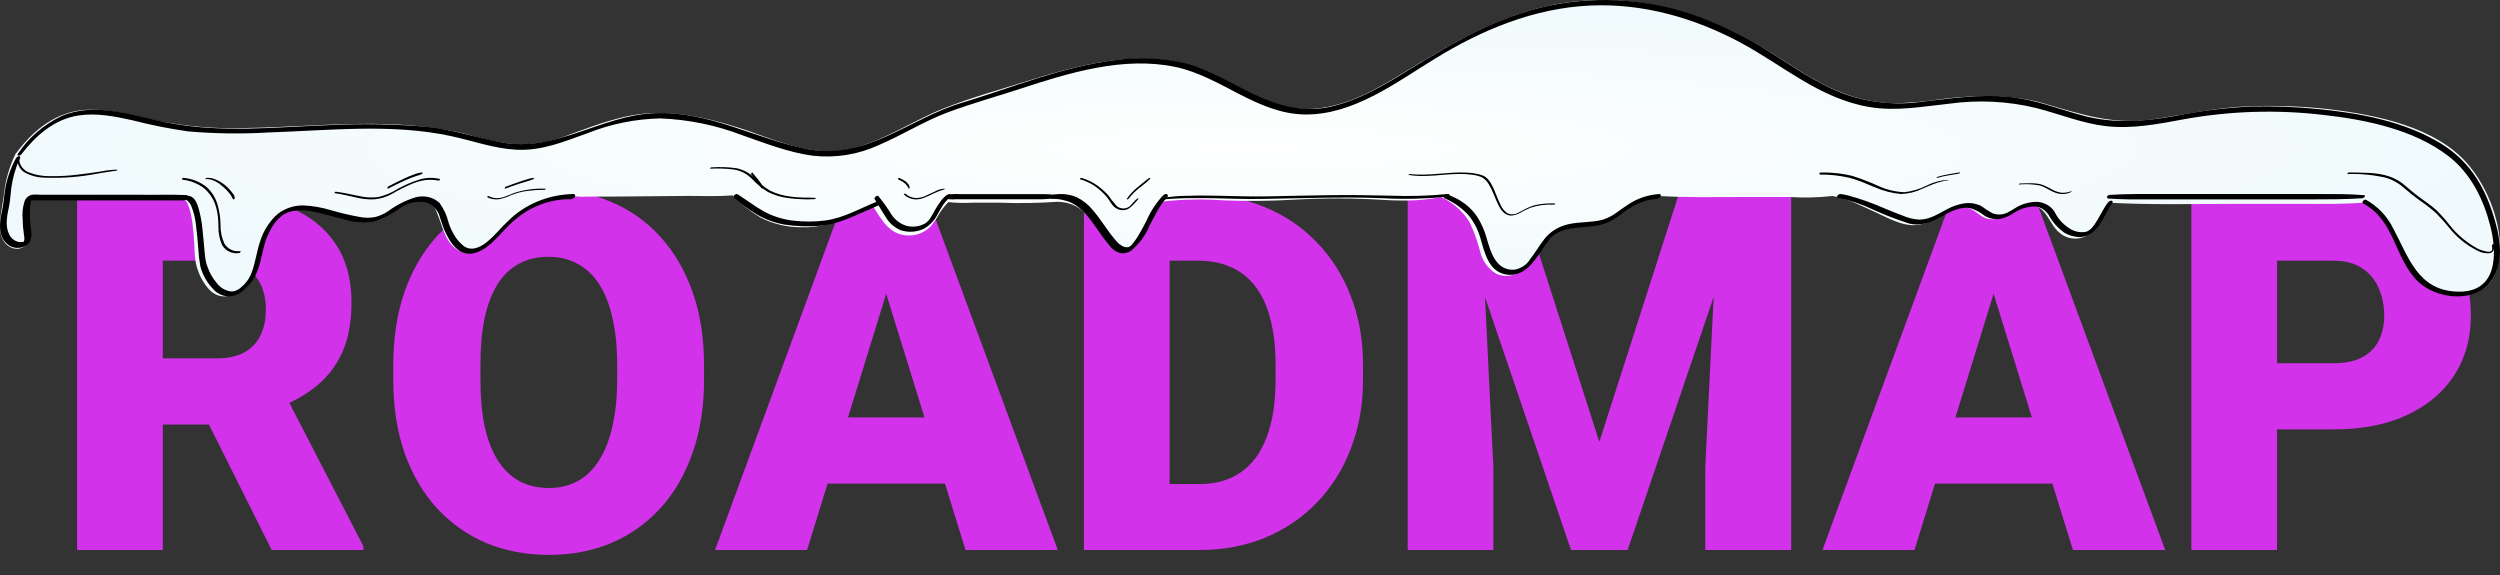 <svg width="100" height="23" viewBox="0 0 100 23" fill="none" xmlns="http://www.w3.org/2000/svg">
<rect x="0" y="0" width="100" height="23" fill="#333333" stroke="none"/>
<path d="M3.084 7.781H8.68C9.773 7.781 10.724 7.944 11.531 8.27C12.338 8.595 12.96 9.077 13.396 9.715C13.839 10.353 14.06 11.141 14.06 12.078C14.06 12.892 13.934 13.572 13.68 14.119C13.426 14.666 13.071 15.118 12.615 15.477C12.166 15.828 11.642 16.118 11.043 16.346L9.92 16.98H5.223L5.203 14.334H8.68C9.116 14.334 9.477 14.256 9.764 14.1C10.05 13.943 10.265 13.722 10.408 13.435C10.558 13.143 10.633 12.794 10.633 12.391C10.633 11.98 10.558 11.629 10.408 11.336C10.258 11.043 10.037 10.818 9.744 10.662C9.458 10.506 9.103 10.428 8.68 10.428H6.512V22H3.084V7.781ZM10.867 22L7.723 15.711L11.355 15.691L14.539 21.854V22H10.867ZM28.162 14.607V15.184C28.162 16.271 28.009 17.247 27.703 18.113C27.404 18.973 26.977 19.708 26.424 20.32C25.87 20.926 25.216 21.391 24.461 21.717C23.706 22.036 22.872 22.195 21.961 22.195C21.043 22.195 20.203 22.036 19.441 21.717C18.686 21.391 18.029 20.926 17.469 20.32C16.915 19.708 16.486 18.973 16.18 18.113C15.88 17.247 15.73 16.271 15.73 15.184V14.607C15.73 13.52 15.88 12.544 16.18 11.678C16.486 10.812 16.912 10.076 17.459 9.471C18.012 8.859 18.667 8.393 19.422 8.074C20.184 7.749 21.023 7.586 21.941 7.586C22.853 7.586 23.686 7.749 24.441 8.074C25.203 8.393 25.861 8.859 26.414 9.471C26.967 10.076 27.397 10.812 27.703 11.678C28.009 12.544 28.162 13.52 28.162 14.607ZM24.686 15.184V14.588C24.686 13.885 24.624 13.266 24.5 12.732C24.383 12.192 24.207 11.74 23.973 11.375C23.738 11.01 23.449 10.737 23.104 10.555C22.765 10.366 22.378 10.271 21.941 10.271C21.486 10.271 21.088 10.366 20.75 10.555C20.412 10.737 20.128 11.01 19.9 11.375C19.672 11.74 19.5 12.192 19.383 12.732C19.272 13.266 19.217 13.885 19.217 14.588V15.184C19.217 15.88 19.272 16.499 19.383 17.039C19.5 17.573 19.672 18.025 19.9 18.396C20.135 18.768 20.421 19.047 20.76 19.236C21.105 19.425 21.505 19.52 21.961 19.52C22.397 19.52 22.785 19.425 23.123 19.236C23.462 19.047 23.745 18.768 23.973 18.396C24.207 18.025 24.383 17.573 24.5 17.039C24.624 16.499 24.686 15.88 24.686 15.184ZM35.75 10.77L32.283 22H28.602L33.826 7.781H36.16L35.75 10.77ZM38.621 22L35.145 10.77L34.695 7.781H37.059L42.312 22H38.621ZM38.484 16.697V19.344H31.189V16.697H38.484ZM47.977 22H44.822L44.842 19.363H47.977C48.628 19.363 49.178 19.207 49.627 18.895C50.083 18.582 50.428 18.116 50.662 17.498C50.903 16.873 51.023 16.105 51.023 15.193V14.578C51.023 13.895 50.955 13.296 50.818 12.781C50.688 12.26 50.493 11.828 50.232 11.482C49.972 11.131 49.647 10.867 49.256 10.691C48.872 10.516 48.429 10.428 47.928 10.428H44.764V7.781H47.928C48.891 7.781 49.773 7.947 50.574 8.279C51.382 8.605 52.078 9.074 52.664 9.686C53.257 10.291 53.712 11.01 54.031 11.844C54.357 12.671 54.52 13.588 54.52 14.598V15.193C54.52 16.196 54.357 17.114 54.031 17.947C53.712 18.781 53.26 19.5 52.674 20.105C52.088 20.711 51.395 21.18 50.594 21.512C49.8 21.837 48.927 22 47.977 22ZM46.785 7.781V22H43.357V7.781H46.785ZM58.006 7.781H60.799L63.973 17.674L67.147 7.781H69.939L65.106 22H62.84L58.006 7.781ZM56.307 7.781H59.197L59.734 18.68V22H56.307V7.781ZM68.748 7.781H71.648V22H68.211V18.68L68.748 7.781ZM80.047 10.77L76.58 22H72.898L78.123 7.781H80.457L80.047 10.77ZM82.918 22L79.441 10.77L78.992 7.781H81.356L86.609 22H82.918ZM82.781 16.697V19.344H75.486V16.697H82.781ZM93.328 17.176H89.793V14.529H93.328C93.81 14.529 94.201 14.448 94.5 14.285C94.799 14.122 95.018 13.898 95.154 13.611C95.297 13.318 95.369 12.99 95.369 12.625C95.369 12.234 95.297 11.873 95.154 11.541C95.018 11.209 94.799 10.942 94.5 10.74C94.201 10.532 93.81 10.428 93.328 10.428H91.082V22H87.654V7.781H93.328C94.467 7.781 95.447 7.99 96.268 8.406C97.094 8.823 97.729 9.396 98.172 10.125C98.615 10.848 98.836 11.675 98.836 12.605C98.836 13.523 98.615 14.324 98.172 15.008C97.729 15.691 97.094 16.225 96.268 16.609C95.447 16.987 94.467 17.176 93.328 17.176Z" fill="#D232EA"/>
<path d="M0.719 9.953C0.793 9.944 0.864 9.921 0.928 9.886C0.993 9.851 1.049 9.804 1.094 9.748C1.138 9.693 1.171 9.629 1.188 9.561C1.206 9.494 1.209 9.423 1.197 9.355C1.159 9.056 1.139 8.755 1.139 8.454C1.133 8.283 1.152 8.112 1.197 7.946C1.427 7.934 1.658 7.934 1.887 7.946C3.627 7.946 5.379 8.005 7.116 7.934C7.15 7.928 7.182 7.913 7.207 7.889C7.767 7.91 7.762 9.891 7.793 10.212C7.822 10.681 7.999 11.132 8.302 11.507C8.758 12.065 9.384 11.896 9.81 11.414C10.614 10.499 10.204 8.281 11.972 8.326C12.603 8.345 13.217 8.602 13.826 8.737C14.113 8.817 14.415 8.836 14.711 8.792C15.007 8.748 15.288 8.642 15.534 8.483C15.911 8.245 16.25 7.982 16.724 7.967C16.886 7.966 17.045 8.014 17.177 8.102C17.309 8.191 17.407 8.317 17.457 8.462C17.712 9.015 17.798 9.846 18.501 10.091C19.161 10.328 19.823 9.48 20.167 9.093C20.487 8.716 20.893 8.41 21.356 8.197C21.819 7.984 22.327 7.87 22.843 7.863C22.869 7.861 22.894 7.852 22.914 7.837C23.096 7.867 23.28 7.876 23.464 7.865C23.752 7.865 24.042 7.865 24.33 7.865L25.929 7.851L27.526 7.837C28.104 7.837 28.695 7.863 29.27 7.815H29.299C29.63 8.154 30.007 8.452 30.419 8.701C30.928 8.963 31.501 9.097 32.082 9.089C33.146 9.129 33.982 8.633 34.883 8.186C35.268 8.799 35.606 9.492 36.49 9.414C36.657 9.396 36.818 9.344 36.961 9.262C37.105 9.18 37.227 9.07 37.32 8.939C37.415 8.811 37.5 8.677 37.575 8.538C37.68 8.377 37.799 8.225 37.931 8.084C38.243 8.118 38.558 8.126 38.871 8.108H39.999C40.758 8.137 41.518 8.125 42.276 8.072C43.04 8.072 43.49 8.514 43.883 9.079C44.107 9.404 44.428 10.124 44.929 10.117C45.321 10.117 45.578 9.642 45.736 9.376C45.991 8.951 46.144 8.426 46.5 8.062C47.317 7.97 48.141 7.954 48.96 8.015C49.868 8.05 50.776 8.042 51.683 7.991C52.724 7.928 53.77 7.92 54.812 7.967C55.76 8.024 56.681 8.086 57.614 7.882H57.639C58.127 8.104 58.53 8.462 58.793 8.906C58.972 9.288 59.113 9.686 59.213 10.093C59.3 10.444 59.528 10.751 59.849 10.951C60.011 11.023 60.192 11.049 60.37 11.027C60.547 11.004 60.714 10.934 60.85 10.825C61.164 10.554 61.423 10.232 61.614 9.875C61.717 9.704 61.84 9.545 61.981 9.4C62.256 9.136 62.689 9.077 63.061 9.043C63.651 8.991 64.12 8.929 64.606 8.595C65.093 8.26 65.541 7.918 66.198 7.865C66.223 7.861 66.247 7.85 66.267 7.834C67.441 7.91 68.627 7.88 69.804 7.88H71.586C72.159 7.917 72.733 7.904 73.303 7.839C73.955 7.956 74.558 8.281 75.149 8.552C75.699 8.806 76.282 9.134 76.911 8.956C77.54 8.777 78.004 8.158 78.694 8.312C78.948 8.371 79.129 8.578 79.353 8.699C79.464 8.747 79.585 8.772 79.707 8.772C79.83 8.772 79.95 8.747 80.061 8.699C80.316 8.614 80.497 8.414 80.734 8.31C80.867 8.24 81.018 8.205 81.171 8.209C81.323 8.212 81.472 8.253 81.602 8.329C81.953 8.585 82.045 9.055 82.402 9.326C82.567 9.466 82.783 9.543 83.006 9.543C83.23 9.543 83.445 9.466 83.611 9.326C83.98 9.017 84.121 8.509 84.357 8.108C86.025 8.2 87.706 8.155 89.377 8.155H92.109C92.916 8.155 93.729 8.172 94.536 8.105C96.02 8.872 95.794 10.927 97.337 11.628C97.646 11.767 97.987 11.834 98.33 11.821C98.673 11.808 99.007 11.716 99.303 11.554C99.769 11.267 99.94 10.73 99.986 10.241C100.1 8.998 99.525 7.488 98.682 6.53C97.408 5.077 95.083 4.602 93.186 4.371C92.119 4.25 91.044 4.211 89.97 4.253C88.618 4.293 87.334 4.609 86.002 4.787C84.508 4.989 83.216 4.566 81.816 4.155C80.461 3.759 79.124 3.797 77.741 3.953C77.057 4.062 76.365 4.122 75.671 4.132C74.98 4.099 74.3 3.955 73.662 3.704C72.45 3.241 71.439 2.433 70.334 1.804C68.1 0.509 65.589 -0.232 62.949 0.065C60.308 0.362 58.13 1.706 55.948 3.027C54.779 3.74 53.44 4.452 51.998 4.352C50.745 4.257 49.645 3.488 48.563 2.968C46.197 1.832 43.595 2.457 41.211 3.205C40.05 3.573 38.835 3.899 37.712 4.352C36.464 4.854 35.359 5.635 34.03 5.956C32.65 6.288 31.213 5.694 29.956 5.243C28.7 4.823 27.468 4.49 26.154 4.521C25.002 4.552 23.918 4.97 22.861 5.355C22.18 5.637 21.444 5.782 20.699 5.778C20.035 5.719 19.38 5.589 18.748 5.39C15.85 4.645 12.794 5.072 9.856 5.12C8.626 5.164 7.395 5.059 6.194 4.808C5.325 4.616 4.454 4.367 3.55 4.388C2.277 4.417 1.342 5.193 0.652 6.117C0.64 6.127 0.629 6.139 0.622 6.153C0.378 6.655 0.223 7.191 0.163 7.739C0.105 8.229 -0.04 8.735 0.011 9.226C0.036 9.587 0.291 9.967 0.719 9.953Z" fill="url(#paint0_radial_196_1966)"/>
<path d="M0.639 6.33C0.415 6.741 0.266 7.178 0.197 7.628C0.171 7.8 0.153 7.973 0.132 8.147C0.111 8.322 0.061 8.49 0.035 8.665C-0.025 9.03 -0.046 9.483 0.297 9.765C0.357 9.82 0.431 9.862 0.513 9.887C0.595 9.913 0.684 9.922 0.771 9.913C0.858 9.904 0.941 9.877 1.014 9.836C1.087 9.794 1.147 9.739 1.191 9.673C1.268 9.499 1.281 9.308 1.23 9.127C1.201 8.866 1.191 8.604 1.201 8.342C1.201 8.235 1.215 8.128 1.243 8.024C1.243 8 1.243 8.024 1.243 8.024V8C1.256 7.968 1.243 8.013 1.243 8C1.243 7.986 1.219 8.02 1.243 8L1.217 8.017H1.196H1.178H1.334C1.834 8.017 2.331 8.017 2.83 8.017H6.83C6.995 8.017 7.162 8.017 7.327 8.017C7.363 8.014 7.398 8.003 7.428 7.984C7.458 7.966 7.482 7.941 7.497 7.912C7.523 7.867 7.52 7.805 7.447 7.802C6.799 7.775 6.14 7.802 5.494 7.789H1.593C1.485 7.778 1.375 7.778 1.266 7.789C1.197 7.811 1.135 7.846 1.085 7.893C1.036 7.94 1 7.997 0.981 8.058C0.906 8.293 0.881 8.538 0.908 8.782C0.908 9.006 0.934 9.214 0.963 9.429C0.98 9.497 0.98 9.567 0.963 9.635L0.948 9.667C0.948 9.653 0.948 9.667 0.948 9.667C0.944 9.672 0.938 9.677 0.932 9.68C0.963 9.655 0.932 9.68 0.932 9.68C0.932 9.68 0.932 9.68 0.908 9.68C0.885 9.68 0.887 9.68 0.88 9.68H0.859C0.826 9.684 0.794 9.684 0.762 9.68C0.359 9.604 0.263 9.185 0.268 8.887C0.277 8.697 0.304 8.508 0.349 8.322C0.383 8.16 0.406 7.996 0.419 7.831C0.446 7.448 0.523 7.069 0.647 6.7C0.691 6.574 0.742 6.451 0.801 6.33C0.817 6.297 0.817 6.256 0.764 6.252C0.712 6.247 0.66 6.294 0.639 6.33Z" fill="black"/>
<path d="M7.328 7.989C7.36 7.983 7.392 7.985 7.423 7.993C7.454 8.001 7.483 8.015 7.507 8.035C7.572 8.095 7.622 8.167 7.653 8.247C7.753 8.49 7.815 8.744 7.839 9.003C7.88 9.305 7.905 9.609 7.93 9.925C7.942 10.168 7.97 10.411 8.013 10.651C8.106 11.01 8.298 11.34 8.572 11.61C8.717 11.754 8.916 11.842 9.129 11.857C9.256 11.852 9.381 11.823 9.495 11.772C9.609 11.721 9.711 11.65 9.794 11.562C9.971 11.404 10.115 11.218 10.22 11.013C10.31 10.815 10.38 10.61 10.429 10.4C10.482 10.19 10.525 9.976 10.583 9.766C10.643 9.558 10.728 9.356 10.835 9.164C10.922 8.994 11.04 8.838 11.185 8.703C11.293 8.601 11.426 8.522 11.573 8.473C11.898 8.392 12.24 8.392 12.565 8.473C12.951 8.549 13.321 8.667 13.709 8.759C14.112 8.891 14.546 8.926 14.969 8.86C15.351 8.729 15.708 8.543 16.026 8.309C16.176 8.202 16.352 8.128 16.539 8.093C16.725 8.059 16.918 8.065 17.102 8.111C17.231 8.172 17.343 8.259 17.43 8.365C17.518 8.471 17.578 8.594 17.606 8.724C17.656 8.867 17.699 9.012 17.755 9.153C17.813 9.301 17.885 9.445 17.971 9.582C18.17 9.914 18.475 10.227 18.934 10.133C19.337 10.05 19.664 9.734 19.929 9.462C20.072 9.314 20.203 9.158 20.349 9.015C20.494 8.873 20.65 8.742 20.815 8.62C21.186 8.346 21.619 8.149 22.083 8.044C22.33 7.99 22.584 7.965 22.838 7.968C22.872 7.965 22.903 7.955 22.93 7.937C22.957 7.919 22.979 7.895 22.992 7.867C23.015 7.823 23.012 7.763 22.949 7.761C22.453 7.768 21.964 7.868 21.512 8.054C21.06 8.241 20.654 8.509 20.319 8.844C20.019 9.123 19.773 9.45 19.445 9.704C19.193 9.902 18.855 10.056 18.551 9.844C18.374 9.704 18.232 9.531 18.133 9.337C18.055 9.202 17.993 9.06 17.946 8.913C17.88 8.632 17.758 8.364 17.586 8.123C17.464 8.007 17.31 7.924 17.14 7.883C16.97 7.843 16.792 7.846 16.624 7.892C16.224 8.014 15.851 8.203 15.525 8.448C15.373 8.55 15.203 8.628 15.021 8.678C14.811 8.72 14.594 8.72 14.384 8.678C13.99 8.607 13.6 8.514 13.218 8.402C12.867 8.296 12.501 8.234 12.132 8.217C11.763 8.212 11.405 8.33 11.124 8.549C10.787 8.845 10.541 9.218 10.414 9.63C10.268 10.04 10.225 10.474 10.074 10.882C10.011 11.067 9.905 11.237 9.764 11.382C9.608 11.534 9.446 11.686 9.197 11.654C8.985 11.609 8.799 11.493 8.676 11.329C8.511 11.137 8.386 10.92 8.305 10.688C8.27 10.601 8.243 10.512 8.227 10.421C8.207 10.305 8.194 10.19 8.184 10.073C8.157 9.78 8.134 9.485 8.101 9.192C8.075 8.901 8.022 8.613 7.943 8.33C7.89 8.157 7.806 7.913 7.602 7.844C7.519 7.823 7.43 7.829 7.351 7.86C7.295 7.881 7.227 8.012 7.333 7.989H7.328Z" fill="black"/>
<path d="M29.344 7.892C29.496 8.02 29.64 8.15 29.805 8.267C29.956 8.378 30.113 8.481 30.277 8.578C30.608 8.776 30.986 8.914 31.387 8.984C31.626 9.021 31.869 9.042 32.111 9.049C32.331 9.059 32.552 9.054 32.771 9.035C33.136 8.999 33.49 8.914 33.82 8.783C34.253 8.615 34.665 8.416 35.09 8.238C35.123 8.226 35.151 8.207 35.173 8.183C35.194 8.159 35.207 8.131 35.211 8.102C35.211 8.045 35.137 8.043 35.085 8.062C34.405 8.33 33.768 8.716 33.006 8.821C32.569 8.875 32.125 8.875 31.689 8.821C31.292 8.769 30.914 8.649 30.578 8.469C30.398 8.37 30.226 8.263 30.063 8.146C29.88 8.018 29.695 7.894 29.506 7.771C29.439 7.727 29.298 7.84 29.357 7.892H29.344Z" fill="black"/>
<path d="M34.983 7.959C35.137 8.198 35.277 8.455 35.439 8.696C35.574 8.926 35.783 9.106 36.032 9.21C36.339 9.308 36.673 9.285 36.962 9.145C37.195 9.012 37.383 8.814 37.501 8.577C37.57 8.455 37.634 8.338 37.712 8.214C37.751 8.156 37.793 8.101 37.84 8.05C37.906 7.986 37.966 7.916 38.019 7.842C38.043 7.801 38.019 7.749 37.965 7.763C37.822 7.826 37.703 7.929 37.621 8.059C37.543 8.163 37.472 8.273 37.408 8.386C37.354 8.484 37.3 8.589 37.241 8.677C37.19 8.768 37.122 8.849 37.04 8.916C36.925 8.988 36.796 9.035 36.66 9.055C36.525 9.075 36.387 9.068 36.255 9.033C36.011 8.955 35.802 8.797 35.662 8.587C35.504 8.327 35.328 8.079 35.135 7.844C35.083 7.789 34.946 7.911 34.983 7.971V7.959Z" fill="black"/>
<path d="M37.816 7.941C37.943 7.974 38.076 7.984 38.207 7.971H41.639C41.806 7.968 41.973 7.957 42.138 7.936C42.196 7.936 42.315 7.809 42.213 7.798C42.079 7.78 41.944 7.77 41.809 7.766H38.385C38.222 7.754 38.058 7.763 37.898 7.793C37.855 7.807 37.738 7.906 37.823 7.938L37.816 7.941Z" fill="black"/>
<path d="M42.04 7.956C42.32 7.944 42.599 7.997 42.852 8.109C43.076 8.221 43.272 8.375 43.428 8.56C43.783 8.958 44.038 9.425 44.381 9.828C44.483 9.972 44.637 10.077 44.816 10.125C44.898 10.138 44.981 10.133 45.061 10.112C45.141 10.091 45.214 10.054 45.276 10.003C45.585 9.732 45.825 9.401 45.977 9.034C46.09 8.819 46.199 8.603 46.321 8.39C46.37 8.303 46.424 8.218 46.484 8.137C46.512 8.096 46.539 8.06 46.57 8.022L46.598 7.992L46.65 7.944C46.689 7.908 46.744 7.83 46.695 7.781C46.645 7.733 46.553 7.781 46.517 7.822C46.242 8.119 46.022 8.454 45.866 8.816C45.769 9.001 45.675 9.189 45.567 9.369C45.523 9.446 45.475 9.521 45.423 9.592L45.345 9.699L45.306 9.742C45.306 9.742 45.276 9.775 45.306 9.757C45.337 9.74 45.306 9.757 45.29 9.773L45.251 9.811C45.251 9.811 45.193 9.856 45.232 9.828L45.196 9.854L45.171 9.869L45.132 9.887C45.101 9.887 45.154 9.887 45.132 9.887H45.11H45.088H45.032C45.007 9.887 44.983 9.882 44.96 9.871C44.927 9.861 44.895 9.846 44.866 9.828C44.785 9.777 44.712 9.715 44.653 9.643C44.301 9.25 44.051 8.791 43.705 8.395C43.535 8.186 43.318 8.013 43.068 7.888C42.771 7.764 42.44 7.73 42.12 7.789C42.062 7.789 41.962 7.941 42.062 7.939L42.04 7.956Z" fill="black"/>
<path d="M46.54 7.974C46.83 7.95 47.124 7.934 47.42 7.927C47.758 7.92 48.099 7.927 48.446 7.927C49.11 7.94 49.775 7.969 50.439 7.958C52.053 7.935 53.669 7.864 55.282 7.928C56.13 7.974 56.988 7.956 57.822 7.876C57.86 7.871 57.894 7.862 57.921 7.85C57.949 7.838 57.968 7.822 57.979 7.805C57.994 7.775 57.953 7.754 57.884 7.763C57.137 7.835 56.371 7.857 55.611 7.827C54.79 7.805 53.972 7.796 53.151 7.807C52.33 7.817 51.54 7.839 50.734 7.854C50.067 7.867 49.403 7.845 48.736 7.83C48.351 7.822 47.966 7.816 47.581 7.83C47.232 7.829 46.884 7.856 46.555 7.91C46.499 7.92 46.427 7.984 46.537 7.976L46.54 7.974Z" fill="black"/>
<path d="M57.777 7.93C58.163 8.094 58.502 8.338 58.767 8.642C58.983 8.918 59.138 9.229 59.225 9.558C59.376 10.059 59.527 10.822 60.187 10.969C60.942 11.136 61.37 10.456 61.698 9.966C61.786 9.835 61.872 9.705 61.972 9.583C62.054 9.478 62.159 9.388 62.28 9.32C62.693 9.091 63.206 9.105 63.675 9.052C63.915 9.031 64.148 8.97 64.365 8.874C64.555 8.771 64.735 8.655 64.904 8.526C65.195 8.288 65.538 8.111 65.911 8.006C66.031 7.98 66.153 7.964 66.276 7.958C66.308 7.954 66.337 7.943 66.362 7.926C66.388 7.909 66.407 7.886 66.42 7.859C66.437 7.825 66.44 7.759 66.377 7.761C65.939 7.788 65.517 7.926 65.161 8.159C64.999 8.26 64.848 8.374 64.692 8.482C64.521 8.615 64.325 8.718 64.113 8.787C63.657 8.912 63.171 8.862 62.713 8.974C62.33 9.064 61.995 9.275 61.768 9.57C61.567 9.826 61.411 10.108 61.209 10.362C61.144 10.474 61.051 10.571 60.938 10.645C60.825 10.72 60.695 10.769 60.557 10.79C59.827 10.82 59.623 10.059 59.474 9.556C59.392 9.244 59.262 8.945 59.086 8.667C58.871 8.35 58.567 8.089 58.205 7.912C58.104 7.862 58.001 7.818 57.898 7.777C57.794 7.736 57.691 7.889 57.777 7.928V7.93Z" fill="black"/>
<path d="M73.506 7.909C74.001 8.01 74.476 8.169 74.919 8.382C75.381 8.593 75.858 8.778 76.348 8.936C76.806 9.065 77.252 8.884 77.632 8.677C78.013 8.47 78.438 8.218 78.892 8.351C79.07 8.421 79.235 8.514 79.38 8.627C79.47 8.684 79.572 8.725 79.68 8.746C79.788 8.768 79.901 8.771 80.01 8.755C80.228 8.706 80.43 8.614 80.6 8.487C80.78 8.375 80.989 8.301 81.209 8.272C81.365 8.244 81.527 8.265 81.665 8.332C81.786 8.405 81.885 8.501 81.955 8.612C82.099 8.883 82.314 9.123 82.582 9.313C82.759 9.418 82.968 9.478 83.184 9.485C83.381 9.478 83.568 9.408 83.708 9.289C84.013 9.043 84.156 8.677 84.34 8.364C84.383 8.289 84.426 8.211 84.476 8.149C84.501 8.114 84.532 8.056 84.476 8.032C84.421 8.009 84.348 8.063 84.32 8.097C84.091 8.399 83.962 8.744 83.731 9.048C83.688 9.106 83.637 9.158 83.577 9.203C83.555 9.218 83.531 9.233 83.507 9.246C83.479 9.26 83.449 9.271 83.418 9.278C83.227 9.307 83.03 9.275 82.864 9.188C82.577 9.026 82.35 8.797 82.212 8.528C82.152 8.405 82.055 8.298 81.93 8.218C81.806 8.138 81.659 8.088 81.504 8.073C81.276 8.07 81.051 8.113 80.847 8.198C80.645 8.278 80.489 8.414 80.3 8.502C80.21 8.548 80.108 8.575 80.003 8.579C79.898 8.584 79.793 8.567 79.698 8.53C79.542 8.444 79.394 8.348 79.254 8.244C79.041 8.135 78.788 8.097 78.544 8.138C78.32 8.177 78.106 8.25 77.912 8.354C77.552 8.537 77.207 8.785 76.766 8.785C76.535 8.77 76.311 8.715 76.106 8.623C75.854 8.535 75.627 8.435 75.388 8.338C74.915 8.128 74.421 7.952 73.912 7.815C73.811 7.79 73.708 7.772 73.605 7.761C73.534 7.761 73.421 7.894 73.504 7.905L73.506 7.909Z" fill="black"/>
<path d="M84.309 7.941C84.604 7.957 84.895 7.974 85.19 7.976H86.13H88.189C89.588 7.976 90.987 7.976 92.384 7.976C93.089 7.976 93.796 7.976 94.498 7.93C94.551 7.93 94.657 7.816 94.564 7.807C93.96 7.756 93.354 7.761 92.748 7.761H90.687C89.287 7.761 87.887 7.761 86.486 7.761H85.41C85.064 7.761 84.723 7.778 84.377 7.796C84.319 7.796 84.218 7.913 84.309 7.919V7.941Z" fill="black"/>
<path d="M94.517 8.136C95.789 8.792 95.774 10.319 96.699 11.239C97.391 11.93 98.859 12.142 99.56 11.346C100.262 10.55 99.98 9.348 99.695 8.495C99.324 7.356 98.709 6.394 97.625 5.736C96.18 4.857 94.393 4.52 92.699 4.36C91.826 4.272 90.949 4.239 90.072 4.261C89.045 4.306 88.024 4.432 87.02 4.636C85.771 4.862 84.604 4.954 83.365 4.636C82.366 4.372 81.41 3.98 80.369 3.876C79.2 3.757 78.025 3.94 76.865 4.071C75.785 4.223 74.681 4.101 73.668 3.719C72.628 3.31 71.73 2.666 70.799 2.084C69.924 1.524 68.986 1.056 68.002 0.687C66.093 -0.027 63.998 -0.189 61.99 0.221C59.899 0.661 58.142 1.695 56.379 2.78C55.4 3.386 54.365 4.011 53.211 4.272C52.135 4.51 51.123 4.23 50.159 3.769C49.271 3.341 48.427 2.799 47.458 2.54C46.522 2.313 45.547 2.268 44.592 2.407C42.468 2.673 40.484 3.507 38.46 4.116C36.372 4.743 34.663 6.408 32.321 5.967C30.205 5.565 28.363 4.417 26.133 4.529C24.022 4.634 22.227 6.092 20.078 5.698C19.061 5.513 18.109 5.178 17.079 5.073C15.802 4.964 14.518 4.94 13.237 5.002C11.052 5.08 8.776 5.339 6.624 4.89C5.281 4.61 3.809 4.073 2.466 4.641C1.752 4.982 1.151 5.499 0.727 6.135C0.65 6.24 0.788 6.256 0.849 6.178C1.421 5.439 2.148 4.774 3.138 4.619C3.867 4.508 4.613 4.657 5.322 4.817C6.046 5.003 6.782 5.15 7.525 5.256C8.592 5.348 9.665 5.362 10.734 5.299C13.143 5.22 15.678 4.931 18.053 5.446C18.916 5.634 19.757 5.94 20.648 5.988C21.677 6.043 22.575 5.658 23.514 5.323C24.431 4.958 25.414 4.759 26.41 4.736C27.539 4.78 28.65 5.008 29.694 5.411C30.612 5.731 31.532 6.095 32.506 6.228C33.412 6.331 34.329 6.184 35.146 5.805C36.085 5.408 36.947 4.855 37.901 4.498C38.854 4.142 39.854 3.864 40.82 3.548C42.768 2.911 44.938 2.241 47.018 2.678C48.846 3.063 50.276 4.558 52.209 4.579C54.141 4.6 55.863 3.286 57.379 2.36C59.253 1.205 61.351 0.321 63.625 0.221C65.736 0.129 67.778 0.72 69.599 1.692C71.303 2.6 72.786 3.949 74.782 4.282C75.858 4.463 76.908 4.258 77.979 4.147C79.132 3.988 80.307 4.046 81.435 4.318C82.368 4.555 83.269 4.931 84.233 5.045C85.29 5.168 86.341 4.959 87.376 4.767C89.205 4.437 91.079 4.379 92.928 4.596C94.652 4.788 96.549 5.182 97.925 6.235C98.841 6.936 99.349 7.993 99.616 9.053C99.883 10.113 99.919 11.666 98.375 11.666C96.712 11.666 96.341 10.267 95.725 9.131C95.494 8.657 95.115 8.258 94.637 7.989C94.571 7.955 94.446 8.093 94.525 8.136H94.517Z" fill="black"/>
<path d="M0.72 6.28C0.693 6.391 0.701 6.506 0.743 6.612C0.785 6.719 0.861 6.813 0.96 6.883C1.201 7.022 1.48 7.099 1.767 7.106C2.482 7.135 3.197 7.081 3.896 6.945C4.153 6.905 4.41 6.856 4.669 6.824C4.683 6.824 4.71 6.788 4.683 6.786C4.476 6.789 4.269 6.812 4.067 6.854C3.735 6.905 3.404 6.954 3.07 6.99C2.712 7.035 2.35 7.053 1.988 7.045C1.689 7.05 1.392 6.995 1.121 6.883C0.999 6.824 0.9 6.732 0.838 6.621C0.776 6.511 0.754 6.385 0.775 6.263C0.775 6.236 0.725 6.263 0.723 6.28H0.72Z" fill="black"/>
<path d="M7.304 7.189C7.614 7.222 7.91 7.339 8.158 7.528C8.374 7.709 8.534 7.947 8.619 8.214C8.668 8.363 8.701 8.517 8.719 8.672C8.735 8.802 8.733 8.933 8.737 9.065C8.733 9.313 8.78 9.558 8.876 9.786C8.941 9.907 9.043 10.005 9.167 10.065C9.292 10.125 9.432 10.146 9.568 10.123C9.601 10.123 9.654 10.043 9.605 10.043C9.479 10.061 9.351 10.041 9.237 9.985C9.123 9.929 9.029 9.84 8.968 9.729C8.865 9.495 8.814 9.241 8.82 8.985C8.818 8.705 8.775 8.426 8.693 8.157C8.612 7.892 8.459 7.655 8.25 7.471C7.985 7.264 7.663 7.14 7.327 7.114C7.297 7.114 7.253 7.173 7.294 7.18L7.304 7.189Z" fill="black"/>
<path d="M13.398 7.729C13.684 7.767 13.963 7.84 14.244 7.899C14.479 7.959 14.723 7.984 14.967 7.974C15.226 7.951 15.476 7.873 15.695 7.747C15.948 7.598 16.212 7.465 16.486 7.35C16.646 7.284 16.815 7.236 16.988 7.207C17.172 7.183 17.36 7.189 17.543 7.225C17.573 7.225 17.633 7.173 17.593 7.16C17.308 7.087 17.005 7.101 16.729 7.198C16.443 7.29 16.169 7.409 15.911 7.554C15.674 7.705 15.409 7.817 15.128 7.883C14.87 7.914 14.608 7.899 14.357 7.84C14.051 7.779 13.745 7.706 13.433 7.668C13.401 7.668 13.356 7.727 13.398 7.733V7.729Z" fill="black"/>
<path d="M19.484 7.884C19.547 7.922 19.625 7.949 19.711 7.964C19.797 7.979 19.887 7.98 19.974 7.968C20.145 7.93 20.305 7.875 20.445 7.806C20.635 7.729 20.846 7.673 21.07 7.639C21.301 7.608 21.538 7.592 21.776 7.592C21.809 7.592 21.861 7.547 21.811 7.547C21.381 7.533 20.952 7.591 20.575 7.716C20.415 7.771 20.271 7.845 20.104 7.894C20.016 7.921 19.916 7.931 19.818 7.923C19.72 7.914 19.628 7.888 19.557 7.847C19.527 7.833 19.463 7.87 19.491 7.884H19.484Z" fill="black"/>
<path d="M28.417 6.747C28.728 6.731 29.041 6.742 29.35 6.78C29.502 6.804 29.645 6.853 29.772 6.922C29.892 6.992 29.999 7.074 30.09 7.166C30.267 7.36 30.48 7.533 30.72 7.681C30.964 7.804 31.239 7.887 31.527 7.923C31.692 7.945 31.857 7.96 32.024 7.967C32.209 7.979 32.395 7.979 32.58 7.967C32.605 7.967 32.657 7.919 32.612 7.915C32.456 7.904 32.3 7.9 32.143 7.903C31.984 7.903 31.825 7.886 31.669 7.869C31.363 7.838 31.069 7.756 30.807 7.629C30.563 7.484 30.349 7.31 30.174 7.114C30 6.931 29.753 6.796 29.472 6.73C29.136 6.683 28.794 6.671 28.454 6.694C28.424 6.694 28.379 6.745 28.422 6.747H28.417Z" fill="black"/>
<path d="M36.165 7.782C36.207 7.83 36.264 7.871 36.333 7.904C36.402 7.937 36.48 7.96 36.565 7.974C36.702 7.983 36.84 7.962 36.953 7.914C37.091 7.86 37.223 7.801 37.348 7.736C37.417 7.704 37.482 7.674 37.557 7.646C37.631 7.618 37.7 7.602 37.771 7.579C37.771 7.579 37.82 7.545 37.771 7.545C37.633 7.558 37.504 7.597 37.402 7.657C37.271 7.713 37.151 7.779 37.019 7.834C36.907 7.89 36.769 7.922 36.625 7.924C36.541 7.914 36.461 7.893 36.391 7.863C36.321 7.832 36.262 7.793 36.219 7.747C36.199 7.729 36.133 7.768 36.153 7.788L36.165 7.782Z" fill="black"/>
<path d="M43.196 7.168C43.427 7.234 43.641 7.336 43.826 7.467C43.995 7.59 44.146 7.73 44.275 7.882C44.405 8.036 44.471 8.24 44.671 8.344C44.74 8.385 44.823 8.407 44.909 8.407C44.994 8.407 45.077 8.385 45.146 8.344C45.222 8.294 45.29 8.236 45.347 8.171C45.419 8.101 45.483 8.027 45.54 7.949C45.54 7.93 45.527 7.926 45.512 7.934C45.37 8.017 45.296 8.165 45.172 8.263C45.136 8.289 45.095 8.309 45.05 8.322C45.006 8.335 44.958 8.34 44.911 8.338C44.863 8.335 44.817 8.325 44.775 8.307C44.732 8.29 44.694 8.265 44.664 8.236C44.536 8.093 44.419 7.945 44.313 7.791C44.184 7.654 44.04 7.528 43.882 7.413C43.698 7.283 43.486 7.181 43.257 7.114C43.224 7.114 43.168 7.162 43.204 7.174L43.196 7.168Z" fill="black"/>
<path d="M56.343 6.998C57.011 7.11 57.694 6.963 58.367 6.959C58.533 6.956 58.7 6.965 58.864 6.987C59 7.001 59.133 7.033 59.256 7.082C59.382 7.149 59.481 7.246 59.542 7.359C59.715 7.63 59.8 7.935 59.945 8.219C60.048 8.417 60.218 8.664 60.522 8.617C60.614 8.601 60.702 8.57 60.78 8.527C60.919 8.447 61.063 8.376 61.213 8.312C61.514 8.211 61.838 8.169 62.162 8.187C62.19 8.187 62.229 8.138 62.19 8.138C61.911 8.124 61.631 8.151 61.363 8.215C61.247 8.251 61.135 8.296 61.03 8.35C60.914 8.406 60.806 8.479 60.684 8.529C60.627 8.559 60.559 8.575 60.491 8.575C60.423 8.575 60.356 8.559 60.298 8.529C60.183 8.449 60.094 8.346 60.04 8.23C59.89 7.948 59.813 7.645 59.656 7.37C59.6 7.252 59.511 7.147 59.398 7.062C59.32 7.018 59.232 6.986 59.14 6.968C58.996 6.934 58.849 6.913 58.699 6.905C57.926 6.86 57.153 7.054 56.392 6.959C56.364 6.959 56.315 7.015 56.351 7.019L56.343 6.998Z" fill="black"/>
<path d="M72.794 6.983C73.183 6.979 73.572 7.02 73.949 7.106C74.132 7.151 74.311 7.208 74.484 7.278C74.66 7.348 74.83 7.432 75.006 7.492C75.332 7.639 75.686 7.731 76.049 7.761C76.348 7.748 76.64 7.675 76.901 7.546C77.061 7.479 77.216 7.406 77.385 7.346C77.559 7.284 77.74 7.238 77.925 7.209C77.925 7.209 77.947 7.192 77.925 7.192C77.62 7.21 77.324 7.29 77.059 7.426C76.786 7.564 76.485 7.653 76.173 7.688C75.809 7.673 75.454 7.587 75.132 7.437C74.793 7.283 74.443 7.148 74.084 7.033C73.673 6.935 73.249 6.89 72.823 6.9C72.792 6.9 72.743 6.964 72.789 6.964L72.794 6.983Z" fill="black"/>
<path d="M80.768 7.379C81.041 7.355 81.321 7.368 81.585 7.417C81.857 7.495 82.019 7.662 82.301 7.735C82.392 7.759 82.494 7.767 82.593 7.756C82.691 7.745 82.782 7.717 82.852 7.675C82.87 7.665 82.872 7.643 82.838 7.652C82.727 7.697 82.592 7.718 82.458 7.709C82.34 7.69 82.231 7.656 82.139 7.61C82.01 7.537 81.875 7.468 81.732 7.405C81.459 7.301 81.109 7.332 80.802 7.34C80.77 7.34 80.729 7.381 80.768 7.379Z" fill="black"/>
<path d="M93.915 6.962C94.439 6.944 94.964 6.996 95.47 7.119C95.721 7.2 95.95 7.33 96.14 7.499C96.346 7.683 96.563 7.856 96.79 8.018C97.022 8.175 97.242 8.346 97.448 8.53C97.641 8.725 97.823 8.929 97.993 9.142C98.285 9.505 98.661 9.806 99.095 10.025C99.241 10.107 99.413 10.144 99.584 10.129C99.772 10.089 99.782 9.908 99.752 9.771C99.752 9.736 99.667 9.786 99.674 9.82C99.682 9.853 99.713 9.99 99.655 10.04C99.631 10.055 99.605 10.064 99.577 10.068C99.549 10.072 99.521 10.071 99.493 10.065C99.34 10.041 99.192 9.992 99.058 9.919C98.624 9.675 98.251 9.352 97.961 8.972C97.799 8.764 97.621 8.567 97.428 8.382C97.233 8.212 97.02 8.062 96.807 7.91C96.594 7.757 96.397 7.59 96.196 7.417C96.022 7.265 95.816 7.145 95.59 7.064C95.074 6.881 94.495 6.912 93.952 6.898C93.918 6.898 93.869 6.965 93.915 6.965V6.962Z" fill="black"/>
<path d="M45.146 7.951C45.262 7.797 45.398 7.657 45.553 7.534L45.784 7.351C45.862 7.292 45.934 7.226 46 7.156C46.026 7.125 46 7.1 45.96 7.123C45.878 7.178 45.804 7.245 45.724 7.308C45.644 7.372 45.565 7.435 45.488 7.501C45.331 7.631 45.194 7.779 45.081 7.94C45.078 7.943 45.075 7.945 45.074 7.948C45.072 7.952 45.071 7.955 45.071 7.958C45.071 7.962 45.072 7.965 45.074 7.968C45.075 7.971 45.078 7.974 45.081 7.976C45.098 7.976 45.123 7.976 45.132 7.951H45.146Z" fill="black"/>
<path d="M35.925 7.173C36.008 7.21 36.089 7.256 36.166 7.311C36.203 7.34 36.238 7.375 36.268 7.415C36.284 7.435 36.298 7.457 36.311 7.48C36.321 7.507 36.337 7.529 36.358 7.545C36.364 7.545 36.37 7.543 36.375 7.539C36.38 7.534 36.384 7.528 36.386 7.52C36.385 7.489 36.38 7.459 36.369 7.431C36.358 7.403 36.343 7.378 36.324 7.358C36.292 7.315 36.256 7.279 36.216 7.25C36.135 7.193 36.048 7.148 35.959 7.114C35.938 7.114 35.899 7.161 35.925 7.173Z" fill="black"/>
<path d="M30.051 6.982C30.121 7.079 30.197 7.167 30.268 7.25L30.371 7.39L30.421 7.465C30.438 7.492 30.453 7.529 30.476 7.543C30.5 7.556 30.52 7.508 30.515 7.481C30.506 7.445 30.492 7.413 30.473 7.39C30.457 7.362 30.441 7.336 30.422 7.312C30.389 7.264 30.354 7.218 30.317 7.173C30.243 7.081 30.168 6.996 30.096 6.904C30.076 6.877 30.031 6.95 30.051 6.979V6.982Z" fill="black"/>
<path d="M20.232 7.54C20.41 7.471 20.592 7.405 20.782 7.344L21.057 7.26C21.151 7.235 21.243 7.204 21.332 7.167C21.346 7.167 21.381 7.111 21.346 7.114C21.252 7.122 21.159 7.142 21.071 7.175L20.776 7.27C20.592 7.334 20.408 7.4 20.226 7.471C20.185 7.487 20.166 7.564 20.226 7.54H20.232Z" fill="black"/>
<path d="M15.538 7.537C15.753 7.431 15.969 7.319 16.19 7.221C16.302 7.17 16.417 7.123 16.532 7.081C16.646 7.038 16.761 7.013 16.868 6.966C16.884 6.966 16.927 6.898 16.884 6.898C16.772 6.908 16.661 6.935 16.557 6.98C16.439 7.022 16.325 7.069 16.212 7.12C15.983 7.223 15.762 7.338 15.538 7.453C15.493 7.476 15.468 7.574 15.538 7.537Z" fill="black"/>
<path d="M8.233 7.163C8.497 7.145 8.743 7.314 8.898 7.451C9.003 7.537 9.096 7.631 9.175 7.731C9.208 7.772 9.237 7.814 9.262 7.858C9.276 7.898 9.297 7.936 9.326 7.971C9.346 7.988 9.386 7.958 9.39 7.942C9.392 7.867 9.362 7.793 9.306 7.731C9.251 7.652 9.186 7.577 9.113 7.506C8.973 7.36 8.789 7.242 8.577 7.16C8.477 7.123 8.366 7.108 8.255 7.116C8.231 7.116 8.196 7.167 8.233 7.163Z" fill="black"/>
<path d="M77.509 7.111C77.652 7.07 77.8 7.037 77.953 7.012L78.169 6.977C78.243 6.969 78.314 6.954 78.381 6.934C78.397 6.934 78.423 6.901 78.381 6.898C78.345 6.9 78.309 6.904 78.275 6.912L78.16 6.932C78.087 6.944 78.015 6.955 77.944 6.969C77.792 6.995 77.644 7.03 77.502 7.072C77.486 7.072 77.463 7.09 77.465 7.103C77.467 7.115 77.486 7.116 77.502 7.111H77.509Z" fill="black"/>
<defs>
<radialGradient id="paint0_radial_196_1966" cx="0" cy="0" r="1" gradientUnits="userSpaceOnUse" gradientTransform="translate(50 5.928) rotate(90) scale(5.928 50)">
<stop stop-color="white"/>
<stop offset="1" stop-color="#F0FAFC"/>
</radialGradient>
</defs>
</svg>
